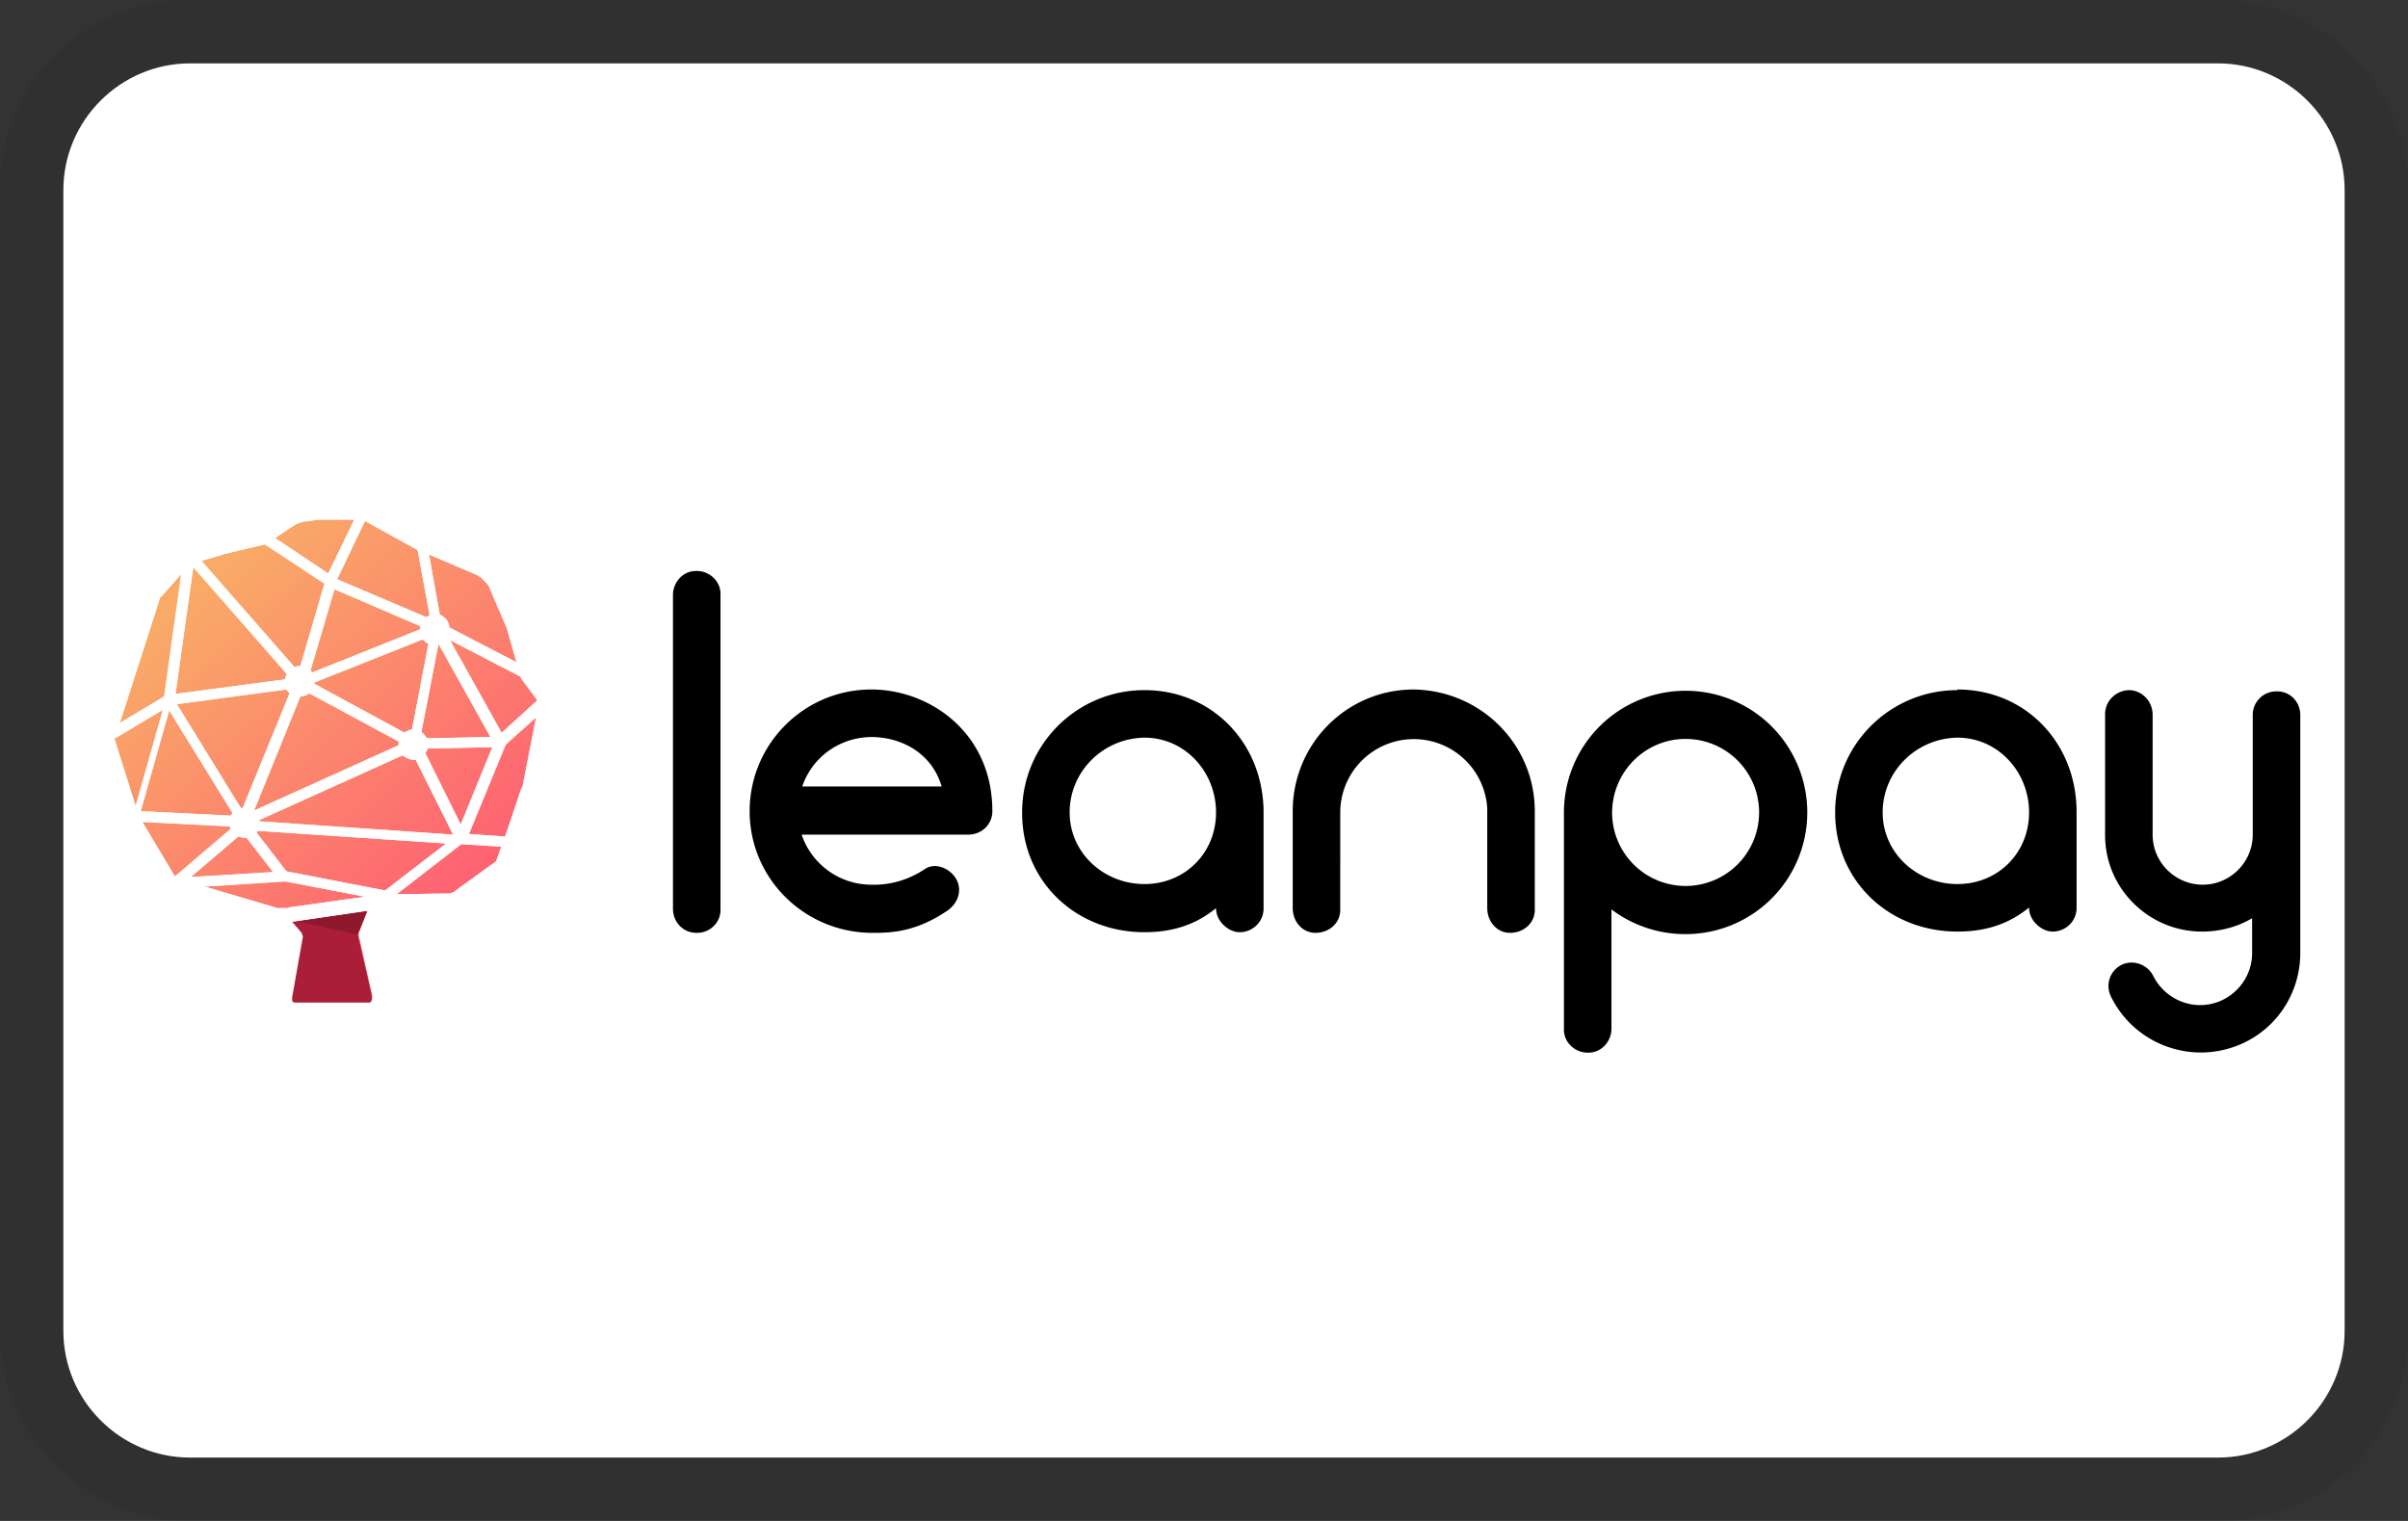 <svg xmlns="http://www.w3.org/2000/svg" viewBox="0 0 38 24" width="38" height="24" role="img" aria-labelledby="pi-leanpay"><rect x="0" y="0" width="38" height="24" fill="#333333" stroke="none"/><title id="pi-leanpay">Leanpay</title><defs><linearGradient id="pi-linear-gradient" x1="-897.24" y1="-2948.73" x2="-897.16" y2="-2948.63" gradientTransform="matrix(62.66 0 0 71.81 56223.98 211756.39)" gradientUnits="userSpaceOnUse"><stop offset=".09" stop-color="#f9aa67"/><stop offset="1" stop-color="#ff5075"/></linearGradient></defs><path style="isolation:isolate" d="M35 0H3C1.3 0 0 1.3 0 3v18c0 1.7 1.4 3 3 3h32c1.7 0 3-1.3 3-3V3c0-1.7-1.4-3-3-3z" opacity=".07"/><path d="M35 1c1.1 0 2 .9 2 2v18c0 1.1-.9 2-2 2H3c-1.1 0-2-.9-2-2V3c0-1.1.9-2 2-2h32" fill="#fff"/><path d="M4.91 10.89c.71-.11 1.28.41 1.36 1 .11.76-.36 1.31-.98 1.42-.71.14-1.31-.42-1.39-1.01-.1-.76.37-1.31 1-1.41zm1.62 2.63s.35.47.68.13c.3-.31-.12-2.1-.38-2.53-.52-.87-1.72-1.39-2.85-.63-.83.55-1.2 1.98-.37 2.88.3.32.72.67 1.38.7.91.05 1.26-.43 1.54-.55zm1.33 0c.14.12.37.13.51 0 .32-.3-.07-2.18-.21-2.61-.2-.61-.54-1.85-1.3-1.65-.08.22.06.38.14.58.23.55.41 1.13.53 1.73.08.41.16.88.19 1.3.02.27-.04.49.14.65z" fill="#fff"/><path d="M11 14.72c.21 0 .38-.17.37-.38V9.37c0-.21-.19-.37-.39-.36-.2 0-.35.17-.36.36v4.97c0 .21.16.38.37.38zm2.75-3.84c-1.06 0-1.92.86-1.92 1.92s.86 1.91 1.92 1.92c.28 0 .67 0 1.17-.33.18-.11.27-.31.18-.5-.09-.18-.33-.29-.5-.18-.25.17-.55.26-.85.25-.5 0-.94-.32-1.1-.79h2.63c.21 0 .38-.16.38-.37 0-1.24-.99-1.92-1.91-1.92zm0 .75c.46 0 .95.24 1.11.78h-2.2c.16-.47.6-.78 1.1-.78zm4.31-.74c-1.06 0-1.92.85-1.93 1.91v.03c0 1.08.85 1.88 1.93 1.88.43 0 .8-.11 1.13-.38 0 .22.21.38.37.38.2 0 .37-.15.38-.36v-1.53c0-1.08-.8-1.93-1.88-1.93zm0 3.06c-.64 0-1.18-.49-1.18-1.13 0-.65.53-1.17 1.18-1.18.64 0 1.13.54 1.13 1.18s-.49 1.13-1.13 1.13zm4.25-3.07c-1.06 0-1.91.86-1.91 1.92v1.53c0 .21.15.39.36.39s.39-.15.39-.36V12.8a1.161 1.161 0 012.32-.04v1.57c0 .21.15.39.36.39s.39-.15.39-.36V12.8c0-1.06-.86-1.91-1.92-1.92zm4.29 3.86a1.92 1.92 0 10-1.92-1.92v3.43c0 .21.19.37.39.36.2 0 .35-.17.36-.36v-1.9c.33.25.74.39 1.16.39zm0-3.08a1.16 1.16 0 11-1.16 1.17c0-.65.52-1.17 1.16-1.17zm4.29-.77c-1.06 0-1.92.85-1.93 1.91v.02c0 1.08.85 1.88 1.93 1.88.43 0 .8-.11 1.13-.38 0 .22.21.38.37.38.2 0 .37-.15.38-.36v-1.53c0-1.08-.8-1.93-1.88-1.93zm0 3.06c-.64 0-1.18-.49-1.18-1.13 0-.65.53-1.17 1.18-1.18.64 0 1.13.54 1.13 1.18s-.49 1.13-1.13 1.13zm5.03-3.04a.37.37 0 00-.37.37v1.89c0 .43-.35.79-.79.79-.43 0-.79-.35-.79-.79v-1.89c0-.21-.16-.38-.36-.39-.21 0-.38.16-.39.36v1.93c0 .84.69 1.52 1.53 1.52.28 0 .55-.07.79-.21v.55c0 .45-.37.82-.82.82-.31 0-.6-.18-.74-.46-.09-.18-.31-.26-.49-.18-.19.09-.27.31-.18.5.38.78 1.32 1.11 2.11.73.54-.26.88-.81.88-1.41v-3.76c0-.21-.17-.38-.38-.37z"/><g id="pi-Page-1"><path id="pi-Fill-1" d="M8.34 10.64l-.53-1.49-.12-.12-.1-.05-.93-.42-.88-.49-.74.02-.32.05s-.03 0-.04.01l-.53.32-1.14.32-.53.67-.72 2.14.44 1.47.59.95 1.64.47.14-.02.19.22.06.03v.03l-.17.96v.04l.02.03h.03l1.14.01.03-.02v-.07l-.21-.95v-.02l.16-.41.3-.04 1.01-.03.81-.59.68-2.4-.25-.61z" fill="url(#pi-linear-gradient)"/></g><g id="pi-Mask"><path id="pi-path-2" fill="#ab1e38" d="M4.52 14.44l.24.28.01.03.01.03-.17.96v.04l.01.03.03.01h1.19l.02-.02.01-.04v-.04l-.22-.95v-.04l.21-.52-1.34.23z"/></g><path d="M8.7 10.99l-.27-.4-.22-.74-.3-.72-.02-.03-.13-.15-.03-.02-.11-.06-.93-.39-.9-.5-.03-.02h-.77L4.74 8l-.11.03h-.02l-.09.06-.42.28-1.12.27-.09.04-.55.61-.02.02v.02l-.7 2.13s-.05.08-.06.09 0 .01-.01.02c-.01.02-.02.04-.01.07v.02l.4 1.25v.02l.65 1.08.02.04h.04l1.66.5h.26l1.51-.22H7l.11-.02h.03l.1-.05h.02l.71-.51.44-1.27.28-1.41v-.05l-.02-.04zm-2.63 3.06l-1.55-.3-.47-.61s.01-.02.02-.03l2.97.2-.96.74zM2.22 12.8l.45-1.59 1 1.62s-.02.02-.03.04l-1.42-.07zm4.55-3.09s-.03.02-.04.03l-1.41-.6.44-.92.83.46.19 1.03zm-3.97 1.4l1.72-.23s.03.04.05.06l-.74 1.81H3.8l-1.01-1.64zm2.46-1.82l1.37.59v.05l-1.7.68-.03-.03.38-1.29zm-1.25 3.5l.73-1.8c.05 0 .1-.02.14-.05l1.41.76v.06l-2.28 1.03zm2.49-1.28s-.08.02-.12.05l-1.42-.77v-.02l1.71-.68s.05.05.09.07l-.26 1.36zm-2.41 1.43l2.26-1.02s.1.07.17.07h.04l.59 1.18-3.06-.21zm2.65-1.29s-.05-.07-.09-.1l.27-1.39.82 1.47-1.01.02zm-2.01-1.14s-.06 0-.08.02L3.18 8.85l.37-.11.63-.15.94.62-.38 1.3zm-.21.13s-.02.05-.02.08l-1.73.23.28-2 1.48 1.69zm-.76 2.56s.06.02.09.02h.04l.42.54-1.3.08.75-.64zm2.95-1.31s.03-.05.04-.08l1.02-.02-.5 1.22-.56-1.13zm1.21-.32L7.1 10.1l1.12.58v.02l.26.35-.56.51zM7.6 9.12l.11.12.29.68.15.53-1.06-.55c0-.09-.07-.17-.15-.2l-.17-.95.75.32.08.05zm-2.96-.83l.08-.04.08-.02.23-.03h.56l-.41.85-.84-.56.3-.2zm-2.1 1.13l.32-.36-.27 1.93-.7.42.64-1.99zm-.74 2.24l.77-.46-.43 1.52-.33-1.05zm.45 1.31l1.38.07s0 .03.01.04l-.88.75-.52-.87zm2.31 1.36h-.18l-1.15-.34 1.24-.08h.04l1.25.24-1.21.17zm2.61-.26l-.07.03h-.09l-.75.01 1.02-.79.63.04-.08.23-.65.47zm1.06-1.64l-.17.51-.09.26-.57-.04.58-1.41.48-.43-.22 1.12z" fill="#fff"/><path d="M8.7 10.99l-.27-.4-.22-.74-.3-.72-.02-.03-.13-.15-.03-.02-.11-.06-.93-.39-.9-.5-.03-.02h-.77L4.74 8l-.11.03h-.02l-.09.06-.42.28-1.12.27-.09.04-.55.61-.02.02v.02l-.7 2.13s-.05.08-.06.09 0 .01-.01.02c-.01.02-.02.04-.01.07v.02l.4 1.25v.02l.65 1.08.02.04h.04l1.66.5h.26l1.51-.22H7l.11-.02h.03l.1-.05h.02l.71-.51.44-1.27.28-1.41v-.05l-.02-.04zm-2.63 3.06l-1.55-.3-.47-.61s.01-.02.02-.03l2.97.2-.96.74zM2.22 12.8l.45-1.59 1 1.62s-.02.02-.03.04l-1.42-.07zm4.55-3.09s-.03.02-.04.03l-1.41-.6.44-.92.83.46.19 1.03zm-3.97 1.4l1.72-.23s.03.04.05.06l-.74 1.81H3.8l-1.01-1.64zm2.46-1.82l1.37.59v.05l-1.7.68-.03-.03.38-1.29zm-1.25 3.5l.73-1.8c.05 0 .1-.02.14-.05l1.41.76v.06l-2.28 1.03zm2.49-1.28s-.08.02-.12.05l-1.42-.77v-.02l1.71-.68s.05.05.09.07l-.26 1.36zm-2.41 1.43l2.26-1.02s.1.07.17.07h.04l.59 1.18-3.06-.21zm2.65-1.29s-.05-.07-.09-.1l.27-1.39.82 1.47-1.01.02zm-2.01-1.14s-.06 0-.08.02L3.18 8.85l.37-.11.63-.15.94.62-.38 1.3zm-.21.13s-.02.05-.02.08l-1.73.23.28-2 1.48 1.69zm-.76 2.56s.06.02.09.02h.04l.42.54-1.3.08.75-.64zm2.95-1.31s.03-.05.04-.08l1.02-.02-.5 1.22-.56-1.13zm1.21-.32L7.1 10.1l1.12.58v.02l.26.35-.56.51zM7.6 9.12l.11.12.29.68.15.53-1.06-.55c0-.09-.07-.17-.15-.2l-.17-.95.75.32.08.05zm-2.96-.83l.08-.04.08-.02.23-.03h.56l-.41.85-.84-.56.3-.2zm-2.1 1.13l.32-.36-.27 1.93-.7.42.64-1.99zm-.74 2.24l.77-.46-.43 1.52-.33-1.05zm.45 1.31l1.38.07s0 .03.01.04l-.88.75-.52-.87zm2.31 1.36h-.18l-1.15-.34 1.24-.08h.04l1.25.24-1.21.17zm2.61-.26l-.07.03h-.09l-.75.01 1.02-.79.63.04-.08.23-.65.47zm1.06-1.64l-.17.51-.09.26-.57-.04.58-1.41.48-.43-.22 1.12z" fill="#fff"/><path fill="#8f192c" d="M5.79 14.38l-.14.35v.02l-.95-.21 1.09-.16z"/></svg>